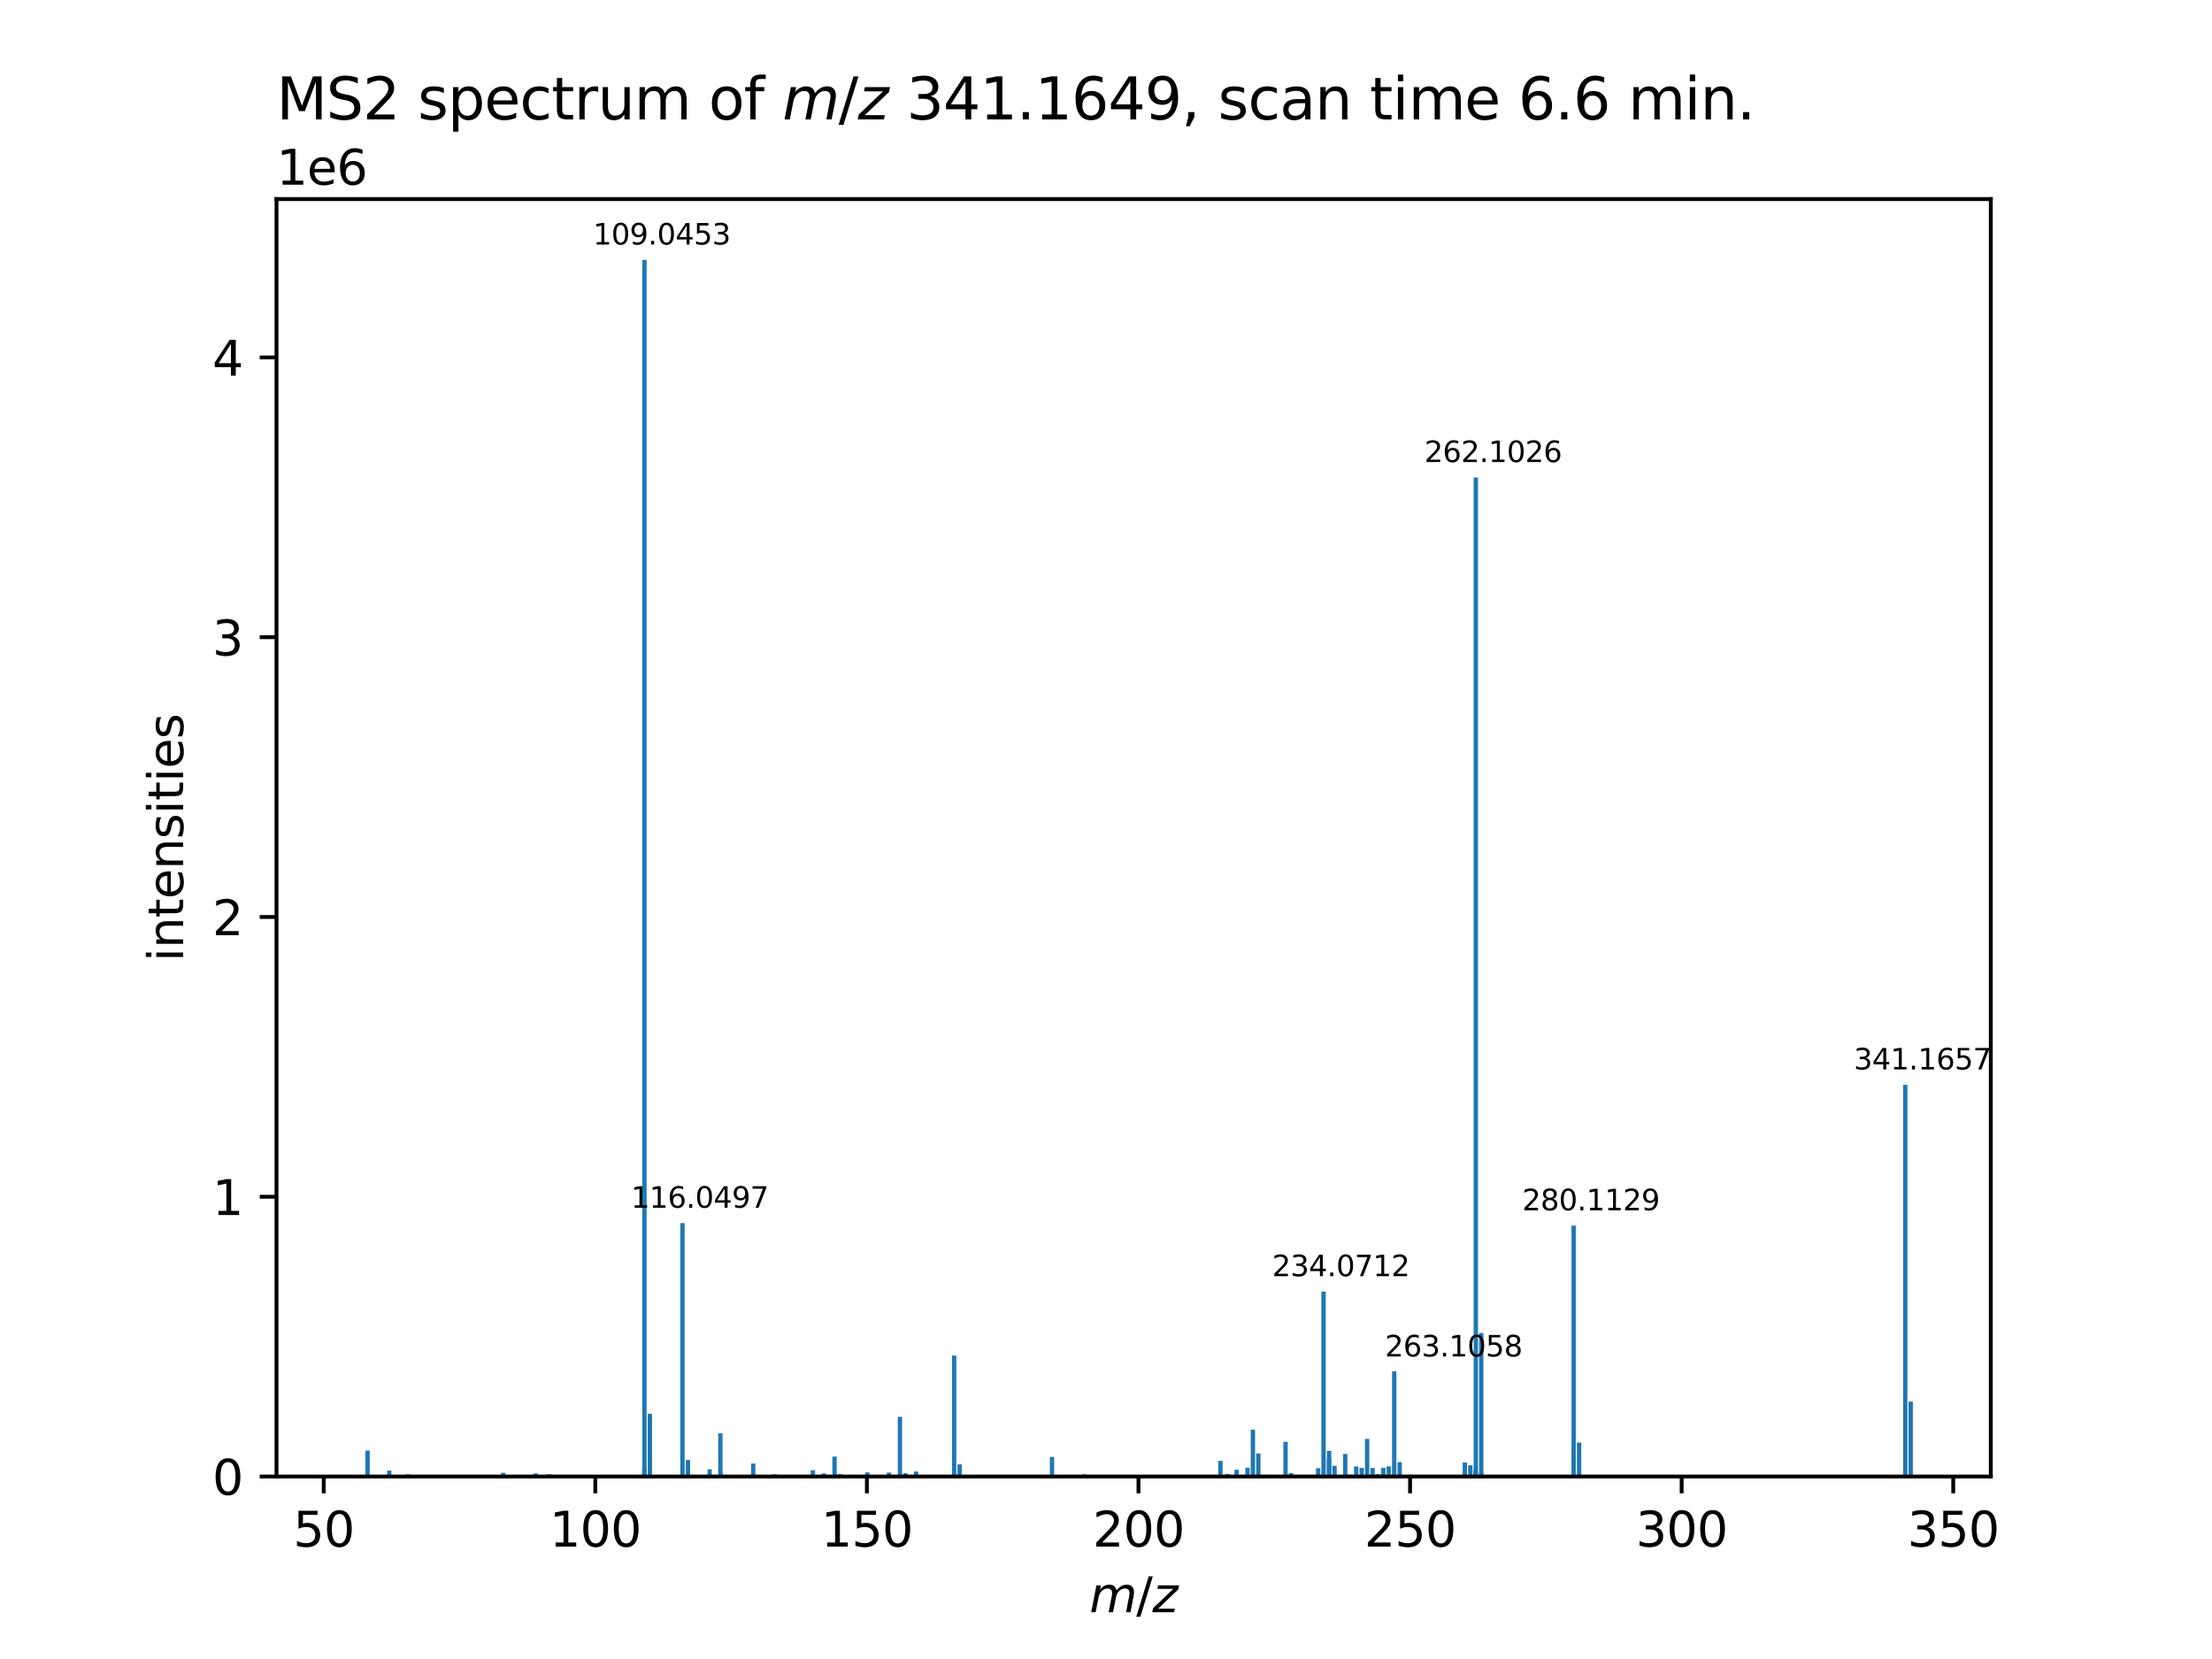 <?xml version="1.0" encoding="utf-8" standalone="no"?>
<!DOCTYPE svg PUBLIC "-//W3C//DTD SVG 1.1//EN"
  "http://www.w3.org/Graphics/SVG/1.1/DTD/svg11.dtd">
<svg xmlns:xlink="http://www.w3.org/1999/xlink" width="460.8pt" height="345.6pt" viewBox="0 0 460.8 345.6" xmlns="http://www.w3.org/2000/svg" version="1.1">
 <defs>
  <style type="text/css">*{stroke-linejoin: round; stroke-linecap: butt}</style>
 </defs>
 <g id="figure_1">
  <g id="patch_1">
   <path d="M 0 345.6 
L 460.8 345.6 
L 460.8 0 
L 0 0 
z
" style="fill: #ffffff"/>
  </g>
  <g id="axes_1">
   <g id="patch_2">
    <path d="M 57.6 307.584 
L 414.72 307.584 
L 414.72 41.472 
L 57.6 41.472 
z
" style="fill: #ffffff"/>
   </g>
   <g id="patch_3">
    <path d="M 73.833 307.584 
L 74.738 307.584 
L 74.738 307.313 
L 73.833 307.313 
z
" clip-path="url(#pd4d8140870)" style="fill: #1f77b4"/>
   </g>
   <g id="patch_4">
    <path d="M 76.113 307.584 
L 77.019 307.584 
L 77.019 302.187 
L 76.113 302.187 
z
" clip-path="url(#pd4d8140870)" style="fill: #1f77b4"/>
   </g>
   <g id="patch_5">
    <path d="M 80.634 307.584 
L 81.539 307.584 
L 81.539 306.352 
L 80.634 306.352 
z
" clip-path="url(#pd4d8140870)" style="fill: #1f77b4"/>
   </g>
   <g id="patch_6">
    <path d="M 81.506 307.584 
L 82.412 307.584 
L 82.412 307.346 
L 81.506 307.346 
z
" clip-path="url(#pd4d8140870)" style="fill: #1f77b4"/>
   </g>
   <g id="patch_7">
    <path d="M 84.553 307.584 
L 85.458 307.584 
L 85.458 307.123 
L 84.553 307.123 
z
" clip-path="url(#pd4d8140870)" style="fill: #1f77b4"/>
   </g>
   <g id="patch_8">
    <path d="M 88.179 307.584 
L 89.084 307.584 
L 89.084 307.285 
L 88.179 307.285 
z
" clip-path="url(#pd4d8140870)" style="fill: #1f77b4"/>
   </g>
   <g id="patch_9">
    <path d="M 88.565 307.584 
L 89.47 307.584 
L 89.47 307.319 
L 88.565 307.319 
z
" clip-path="url(#pd4d8140870)" style="fill: #1f77b4"/>
   </g>
   <g id="patch_10">
    <path d="M 104.36 307.584 
L 105.266 307.584 
L 105.266 306.807 
L 104.36 306.807 
z
" clip-path="url(#pd4d8140870)" style="fill: #1f77b4"/>
   </g>
   <g id="patch_11">
    <path d="M 111.16 307.584 
L 112.065 307.584 
L 112.065 306.946 
L 111.16 306.946 
z
" clip-path="url(#pd4d8140870)" style="fill: #1f77b4"/>
   </g>
   <g id="patch_12">
    <path d="M 113.944 307.584 
L 114.849 307.584 
L 114.849 307.099 
L 113.944 307.099 
z
" clip-path="url(#pd4d8140870)" style="fill: #1f77b4"/>
   </g>
   <g id="patch_13">
    <path d="M 123.466 307.584 
L 124.371 307.584 
L 124.371 307.319 
L 123.466 307.319 
z
" clip-path="url(#pd4d8140870)" style="fill: #1f77b4"/>
   </g>
   <g id="patch_14">
    <path d="M 128.169 307.584 
L 129.074 307.584 
L 129.074 307.27 
L 128.169 307.27 
z
" clip-path="url(#pd4d8140870)" style="fill: #1f77b4"/>
   </g>
   <g id="patch_15">
    <path d="M 133.77 307.584 
L 134.675 307.584 
L 134.675 307.116 
L 133.77 307.116 
z
" clip-path="url(#pd4d8140870)" style="fill: #1f77b4"/>
   </g>
   <g id="patch_16">
    <path d="M 133.775 307.584 
L 134.68 307.584 
L 134.68 307.079 
L 133.775 307.079 
z
" clip-path="url(#pd4d8140870)" style="fill: #1f77b4"/>
   </g>
   <g id="patch_17">
    <path d="M 133.78 307.584 
L 134.685 307.584 
L 134.685 305.752 
L 133.78 305.752 
z
" clip-path="url(#pd4d8140870)" style="fill: #1f77b4"/>
   </g>
   <g id="patch_18">
    <path d="M 133.783 307.584 
L 134.689 307.584 
L 134.689 306.543 
L 133.783 306.543 
z
" clip-path="url(#pd4d8140870)" style="fill: #1f77b4"/>
   </g>
   <g id="patch_19">
    <path d="M 133.798 307.584 
L 134.703 307.584 
L 134.703 54.144 
L 133.798 54.144 
z
" clip-path="url(#pd4d8140870)" style="fill: #1f77b4"/>
   </g>
   <g id="patch_20">
    <path d="M 133.811 307.584 
L 134.717 307.584 
L 134.717 306.047 
L 133.811 306.047 
z
" clip-path="url(#pd4d8140870)" style="fill: #1f77b4"/>
   </g>
   <g id="patch_21">
    <path d="M 133.815 307.584 
L 134.72 307.584 
L 134.72 305.983 
L 133.815 305.983 
z
" clip-path="url(#pd4d8140870)" style="fill: #1f77b4"/>
   </g>
   <g id="patch_22">
    <path d="M 133.83 307.584 
L 134.736 307.584 
L 134.736 307.19 
L 133.83 307.19 
z
" clip-path="url(#pd4d8140870)" style="fill: #1f77b4"/>
   </g>
   <g id="patch_23">
    <path d="M 134.933 307.584 
L 135.838 307.584 
L 135.838 294.517 
L 134.933 294.517 
z
" clip-path="url(#pd4d8140870)" style="fill: #1f77b4"/>
   </g>
   <g id="patch_24">
    <path d="M 141.723 307.584 
L 142.628 307.584 
L 142.628 254.795 
L 141.723 254.795 
z
" clip-path="url(#pd4d8140870)" style="fill: #1f77b4"/>
   </g>
   <g id="patch_25">
    <path d="M 142.858 307.584 
L 143.764 307.584 
L 143.764 304.154 
L 142.858 304.154 
z
" clip-path="url(#pd4d8140870)" style="fill: #1f77b4"/>
   </g>
   <g id="patch_26">
    <path d="M 147.375 307.584 
L 148.28 307.584 
L 148.28 306.09 
L 147.375 306.09 
z
" clip-path="url(#pd4d8140870)" style="fill: #1f77b4"/>
   </g>
   <g id="patch_27">
    <path d="M 149.615 307.584 
L 150.52 307.584 
L 150.52 298.567 
L 149.615 298.567 
z
" clip-path="url(#pd4d8140870)" style="fill: #1f77b4"/>
   </g>
   <g id="patch_28">
    <path d="M 149.656 307.584 
L 150.561 307.584 
L 150.561 306.757 
L 149.656 306.757 
z
" clip-path="url(#pd4d8140870)" style="fill: #1f77b4"/>
   </g>
   <g id="patch_29">
    <path d="M 156.456 307.584 
L 157.361 307.584 
L 157.361 304.875 
L 156.456 304.875 
z
" clip-path="url(#pd4d8140870)" style="fill: #1f77b4"/>
   </g>
   <g id="patch_30">
    <path d="M 159.693 307.584 
L 160.598 307.584 
L 160.598 307.266 
L 159.693 307.266 
z
" clip-path="url(#pd4d8140870)" style="fill: #1f77b4"/>
   </g>
   <g id="patch_31">
    <path d="M 160.954 307.584 
L 161.859 307.584 
L 161.859 307.109 
L 160.954 307.109 
z
" clip-path="url(#pd4d8140870)" style="fill: #1f77b4"/>
   </g>
   <g id="patch_32">
    <path d="M 168.88 307.584 
L 169.785 307.584 
L 169.785 306.267 
L 168.88 306.267 
z
" clip-path="url(#pd4d8140870)" style="fill: #1f77b4"/>
   </g>
   <g id="patch_33">
    <path d="M 171.16 307.584 
L 172.065 307.584 
L 172.065 306.944 
L 171.16 306.944 
z
" clip-path="url(#pd4d8140870)" style="fill: #1f77b4"/>
   </g>
   <g id="patch_34">
    <path d="M 173.4 307.584 
L 174.305 307.584 
L 174.305 303.441 
L 173.4 303.441 
z
" clip-path="url(#pd4d8140870)" style="fill: #1f77b4"/>
   </g>
   <g id="patch_35">
    <path d="M 174.535 307.584 
L 175.44 307.584 
L 175.44 307.078 
L 174.535 307.078 
z
" clip-path="url(#pd4d8140870)" style="fill: #1f77b4"/>
   </g>
   <g id="patch_36">
    <path d="M 180.22 307.584 
L 181.125 307.584 
L 181.125 306.721 
L 180.22 306.721 
z
" clip-path="url(#pd4d8140870)" style="fill: #1f77b4"/>
   </g>
   <g id="patch_37">
    <path d="M 184.738 307.584 
L 185.643 307.584 
L 185.643 306.76 
L 184.738 306.76 
z
" clip-path="url(#pd4d8140870)" style="fill: #1f77b4"/>
   </g>
   <g id="patch_38">
    <path d="M 187.019 307.584 
L 187.924 307.584 
L 187.924 295.142 
L 187.019 295.142 
z
" clip-path="url(#pd4d8140870)" style="fill: #1f77b4"/>
   </g>
   <g id="patch_39">
    <path d="M 188.143 307.584 
L 189.048 307.584 
L 189.048 307.211 
L 188.143 307.211 
z
" clip-path="url(#pd4d8140870)" style="fill: #1f77b4"/>
   </g>
   <g id="patch_40">
    <path d="M 188.156 307.584 
L 189.061 307.584 
L 189.061 306.896 
L 188.156 306.896 
z
" clip-path="url(#pd4d8140870)" style="fill: #1f77b4"/>
   </g>
   <g id="patch_41">
    <path d="M 190.391 307.584 
L 191.296 307.584 
L 191.296 306.548 
L 190.391 306.548 
z
" clip-path="url(#pd4d8140870)" style="fill: #1f77b4"/>
   </g>
   <g id="patch_42">
    <path d="M 198.304 307.584 
L 199.209 307.584 
L 199.209 307.21 
L 198.304 307.21 
z
" clip-path="url(#pd4d8140870)" style="fill: #1f77b4"/>
   </g>
   <g id="patch_43">
    <path d="M 198.317 307.584 
L 199.222 307.584 
L 199.222 282.392 
L 198.317 282.392 
z
" clip-path="url(#pd4d8140870)" style="fill: #1f77b4"/>
   </g>
   <g id="patch_44">
    <path d="M 199.452 307.584 
L 200.357 307.584 
L 200.357 305.057 
L 199.452 305.057 
z
" clip-path="url(#pd4d8140870)" style="fill: #1f77b4"/>
   </g>
   <g id="patch_45">
    <path d="M 210.995 307.584 
L 211.9 307.584 
L 211.9 307.283 
L 210.995 307.283 
z
" clip-path="url(#pd4d8140870)" style="fill: #1f77b4"/>
   </g>
   <g id="patch_46">
    <path d="M 211.307 307.584 
L 212.212 307.584 
L 212.212 307.304 
L 211.307 307.304 
z
" clip-path="url(#pd4d8140870)" style="fill: #1f77b4"/>
   </g>
   <g id="patch_47">
    <path d="M 218.696 307.584 
L 219.601 307.584 
L 219.601 303.501 
L 218.696 303.501 
z
" clip-path="url(#pd4d8140870)" style="fill: #1f77b4"/>
   </g>
   <g id="patch_48">
    <path d="M 219.833 307.584 
L 220.738 307.584 
L 220.738 307.259 
L 219.833 307.259 
z
" clip-path="url(#pd4d8140870)" style="fill: #1f77b4"/>
   </g>
   <g id="patch_49">
    <path d="M 225.473 307.584 
L 226.378 307.584 
L 226.378 307.11 
L 225.473 307.11 
z
" clip-path="url(#pd4d8140870)" style="fill: #1f77b4"/>
   </g>
   <g id="patch_50">
    <path d="M 253.784 307.584 
L 254.689 307.584 
L 254.689 304.326 
L 253.784 304.326 
z
" clip-path="url(#pd4d8140870)" style="fill: #1f77b4"/>
   </g>
   <g id="patch_51">
    <path d="M 255.199 307.584 
L 256.104 307.584 
L 256.104 307.032 
L 255.199 307.032 
z
" clip-path="url(#pd4d8140870)" style="fill: #1f77b4"/>
   </g>
   <g id="patch_52">
    <path d="M 257.15 307.584 
L 258.055 307.584 
L 258.055 306.185 
L 257.15 306.185 
z
" clip-path="url(#pd4d8140870)" style="fill: #1f77b4"/>
   </g>
   <g id="patch_53">
    <path d="M 258.286 307.584 
L 259.192 307.584 
L 259.192 307.245 
L 258.286 307.245 
z
" clip-path="url(#pd4d8140870)" style="fill: #1f77b4"/>
   </g>
   <g id="patch_54">
    <path d="M 259.425 307.584 
L 260.33 307.584 
L 260.33 305.746 
L 259.425 305.746 
z
" clip-path="url(#pd4d8140870)" style="fill: #1f77b4"/>
   </g>
   <g id="patch_55">
    <path d="M 260.548 307.584 
L 261.453 307.584 
L 261.453 297.829 
L 260.548 297.829 
z
" clip-path="url(#pd4d8140870)" style="fill: #1f77b4"/>
   </g>
   <g id="patch_56">
    <path d="M 261.688 307.584 
L 262.593 307.584 
L 262.593 302.793 
L 261.688 302.793 
z
" clip-path="url(#pd4d8140870)" style="fill: #1f77b4"/>
   </g>
   <g id="patch_57">
    <path d="M 262.825 307.584 
L 263.73 307.584 
L 263.73 307.221 
L 262.825 307.221 
z
" clip-path="url(#pd4d8140870)" style="fill: #1f77b4"/>
   </g>
   <g id="patch_58">
    <path d="M 267.348 307.584 
L 268.253 307.584 
L 268.253 300.35 
L 267.348 300.35 
z
" clip-path="url(#pd4d8140870)" style="fill: #1f77b4"/>
   </g>
   <g id="patch_59">
    <path d="M 268.484 307.584 
L 269.389 307.584 
L 269.389 306.873 
L 268.484 306.873 
z
" clip-path="url(#pd4d8140870)" style="fill: #1f77b4"/>
   </g>
   <g id="patch_60">
    <path d="M 274.142 307.584 
L 275.047 307.584 
L 275.047 305.857 
L 274.142 305.857 
z
" clip-path="url(#pd4d8140870)" style="fill: #1f77b4"/>
   </g>
   <g id="patch_61">
    <path d="M 275.267 307.584 
L 276.172 307.584 
L 276.172 269.057 
L 275.267 269.057 
z
" clip-path="url(#pd4d8140870)" style="fill: #1f77b4"/>
   </g>
   <g id="patch_62">
    <path d="M 276.401 307.584 
L 277.307 307.584 
L 277.307 303.837 
L 276.401 303.837 
z
" clip-path="url(#pd4d8140870)" style="fill: #1f77b4"/>
   </g>
   <g id="patch_63">
    <path d="M 276.422 307.584 
L 277.327 307.584 
L 277.327 302.239 
L 276.422 302.239 
z
" clip-path="url(#pd4d8140870)" style="fill: #1f77b4"/>
   </g>
   <g id="patch_64">
    <path d="M 277.55 307.584 
L 278.455 307.584 
L 278.455 305.35 
L 277.55 305.35 
z
" clip-path="url(#pd4d8140870)" style="fill: #1f77b4"/>
   </g>
   <g id="patch_65">
    <path d="M 279.787 307.584 
L 280.693 307.584 
L 280.693 302.885 
L 279.787 302.885 
z
" clip-path="url(#pd4d8140870)" style="fill: #1f77b4"/>
   </g>
   <g id="patch_66">
    <path d="M 279.829 307.584 
L 280.734 307.584 
L 280.734 307.214 
L 279.829 307.214 
z
" clip-path="url(#pd4d8140870)" style="fill: #1f77b4"/>
   </g>
   <g id="patch_67">
    <path d="M 280.923 307.584 
L 281.829 307.584 
L 281.829 307.208 
L 280.923 307.208 
z
" clip-path="url(#pd4d8140870)" style="fill: #1f77b4"/>
   </g>
   <g id="patch_68">
    <path d="M 282.066 307.584 
L 282.971 307.584 
L 282.971 305.491 
L 282.066 305.491 
z
" clip-path="url(#pd4d8140870)" style="fill: #1f77b4"/>
   </g>
   <g id="patch_69">
    <path d="M 283.206 307.584 
L 284.111 307.584 
L 284.111 305.799 
L 283.206 305.799 
z
" clip-path="url(#pd4d8140870)" style="fill: #1f77b4"/>
   </g>
   <g id="patch_70">
    <path d="M 284.347 307.584 
L 285.252 307.584 
L 285.252 299.759 
L 284.347 299.759 
z
" clip-path="url(#pd4d8140870)" style="fill: #1f77b4"/>
   </g>
   <g id="patch_71">
    <path d="M 285.483 307.584 
L 286.388 307.584 
L 286.388 305.814 
L 285.483 305.814 
z
" clip-path="url(#pd4d8140870)" style="fill: #1f77b4"/>
   </g>
   <g id="patch_72">
    <path d="M 286.58 307.584 
L 287.485 307.584 
L 287.485 307.101 
L 286.58 307.101 
z
" clip-path="url(#pd4d8140870)" style="fill: #1f77b4"/>
   </g>
   <g id="patch_73">
    <path d="M 287.72 307.584 
L 288.625 307.584 
L 288.625 305.776 
L 287.72 305.776 
z
" clip-path="url(#pd4d8140870)" style="fill: #1f77b4"/>
   </g>
   <g id="patch_74">
    <path d="M 288.842 307.584 
L 289.747 307.584 
L 289.747 305.481 
L 288.842 305.481 
z
" clip-path="url(#pd4d8140870)" style="fill: #1f77b4"/>
   </g>
   <g id="patch_75">
    <path d="M 289.956 307.584 
L 290.861 307.584 
L 290.861 307.053 
L 289.956 307.053 
z
" clip-path="url(#pd4d8140870)" style="fill: #1f77b4"/>
   </g>
   <g id="patch_76">
    <path d="M 289.986 307.584 
L 290.891 307.584 
L 290.891 285.651 
L 289.986 285.651 
z
" clip-path="url(#pd4d8140870)" style="fill: #1f77b4"/>
   </g>
   <g id="patch_77">
    <path d="M 291.121 307.584 
L 292.026 307.584 
L 292.026 304.6 
L 291.121 304.6 
z
" clip-path="url(#pd4d8140870)" style="fill: #1f77b4"/>
   </g>
   <g id="patch_78">
    <path d="M 293.406 307.584 
L 294.311 307.584 
L 294.311 307.197 
L 293.406 307.197 
z
" clip-path="url(#pd4d8140870)" style="fill: #1f77b4"/>
   </g>
   <g id="patch_79">
    <path d="M 304.704 307.584 
L 305.609 307.584 
L 305.609 304.67 
L 304.704 304.67 
z
" clip-path="url(#pd4d8140870)" style="fill: #1f77b4"/>
   </g>
   <g id="patch_80">
    <path d="M 305.845 307.584 
L 306.75 307.584 
L 306.75 305.249 
L 305.845 305.249 
z
" clip-path="url(#pd4d8140870)" style="fill: #1f77b4"/>
   </g>
   <g id="patch_81">
    <path d="M 306.919 307.584 
L 307.825 307.584 
L 307.825 306.303 
L 306.919 306.303 
z
" clip-path="url(#pd4d8140870)" style="fill: #1f77b4"/>
   </g>
   <g id="patch_82">
    <path d="M 306.985 307.584 
L 307.89 307.584 
L 307.89 99.461 
L 306.985 99.461 
z
" clip-path="url(#pd4d8140870)" style="fill: #1f77b4"/>
   </g>
   <g id="patch_83">
    <path d="M 308.087 307.584 
L 308.992 307.584 
L 308.992 306.837 
L 308.087 306.837 
z
" clip-path="url(#pd4d8140870)" style="fill: #1f77b4"/>
   </g>
   <g id="patch_84">
    <path d="M 308.12 307.584 
L 309.025 307.584 
L 309.025 277.68 
L 308.12 277.68 
z
" clip-path="url(#pd4d8140870)" style="fill: #1f77b4"/>
   </g>
   <g id="patch_85">
    <path d="M 327.364 307.584 
L 328.269 307.584 
L 328.269 255.326 
L 327.364 255.326 
z
" clip-path="url(#pd4d8140870)" style="fill: #1f77b4"/>
   </g>
   <g id="patch_86">
    <path d="M 328.5 307.584 
L 329.405 307.584 
L 329.405 300.512 
L 328.5 300.512 
z
" clip-path="url(#pd4d8140870)" style="fill: #1f77b4"/>
   </g>
   <g id="patch_87">
    <path d="M 396.447 307.584 
L 397.352 307.584 
L 397.352 225.986 
L 396.447 225.986 
z
" clip-path="url(#pd4d8140870)" style="fill: #1f77b4"/>
   </g>
   <g id="patch_88">
    <path d="M 397.582 307.584 
L 398.487 307.584 
L 398.487 291.972 
L 397.582 291.972 
z
" clip-path="url(#pd4d8140870)" style="fill: #1f77b4"/>
   </g>
   <g id="matplotlib.axis_1">
    <g id="xtick_1">
     <g id="line2d_1">
      <defs>
       <path id="mf1cbdb0134" d="M 0 0 
L 0 3.5 
" style="stroke: #000000; stroke-width: 0.8"/>
      </defs>
      <g>
       <use xlink:href="#mf1cbdb0134" x="67.439" y="307.584" style="stroke: #000000; stroke-width: 0.8"/>
      </g>
     </g>
     <g id="text_1">
      <!-- 50 -->
      <g transform="translate(61.077 322.182) scale(0.1 -0.1)">
       <defs>
        <path id="DejaVuSans-35" d="M 691 4666 
L 3169 4666 
L 3169 4134 
L 1269 4134 
L 1269 2991 
Q 1406 3038 1543 3061 
Q 1681 3084 1819 3084 
Q 2600 3084 3056 2656 
Q 3513 2228 3513 1497 
Q 3513 744 3044 326 
Q 2575 -91 1722 -91 
Q 1428 -91 1123 -41 
Q 819 9 494 109 
L 494 744 
Q 775 591 1075 516 
Q 1375 441 1709 441 
Q 2250 441 2565 725 
Q 2881 1009 2881 1497 
Q 2881 1984 2565 2268 
Q 2250 2553 1709 2553 
Q 1456 2553 1204 2497 
Q 953 2441 691 2322 
L 691 4666 
z
" transform="scale(0.016)"/>
        <path id="DejaVuSans-30" d="M 2034 4250 
Q 1547 4250 1301 3770 
Q 1056 3291 1056 2328 
Q 1056 1369 1301 889 
Q 1547 409 2034 409 
Q 2525 409 2770 889 
Q 3016 1369 3016 2328 
Q 3016 3291 2770 3770 
Q 2525 4250 2034 4250 
z
M 2034 4750 
Q 2819 4750 3233 4129 
Q 3647 3509 3647 2328 
Q 3647 1150 3233 529 
Q 2819 -91 2034 -91 
Q 1250 -91 836 529 
Q 422 1150 422 2328 
Q 422 3509 836 4129 
Q 1250 4750 2034 4750 
z
" transform="scale(0.016)"/>
       </defs>
       <use xlink:href="#DejaVuSans-35"/>
       <use xlink:href="#DejaVuSans-30" x="63.623"/>
      </g>
     </g>
    </g>
    <g id="xtick_2">
     <g id="line2d_2">
      <g>
       <use xlink:href="#mf1cbdb0134" x="124.015" y="307.584" style="stroke: #000000; stroke-width: 0.8"/>
      </g>
     </g>
     <g id="text_2">
      <!-- 100 -->
      <g transform="translate(114.471 322.182) scale(0.1 -0.1)">
       <defs>
        <path id="DejaVuSans-31" d="M 794 531 
L 1825 531 
L 1825 4091 
L 703 3866 
L 703 4441 
L 1819 4666 
L 2450 4666 
L 2450 531 
L 3481 531 
L 3481 0 
L 794 0 
L 794 531 
z
" transform="scale(0.016)"/>
       </defs>
       <use xlink:href="#DejaVuSans-31"/>
       <use xlink:href="#DejaVuSans-30" x="63.623"/>
       <use xlink:href="#DejaVuSans-30" x="127.246"/>
      </g>
     </g>
    </g>
    <g id="xtick_3">
     <g id="line2d_3">
      <g>
       <use xlink:href="#mf1cbdb0134" x="180.591" y="307.584" style="stroke: #000000; stroke-width: 0.8"/>
      </g>
     </g>
     <g id="text_3">
      <!-- 150 -->
      <g transform="translate(171.047 322.182) scale(0.1 -0.1)">
       <use xlink:href="#DejaVuSans-31"/>
       <use xlink:href="#DejaVuSans-35" x="63.623"/>
       <use xlink:href="#DejaVuSans-30" x="127.246"/>
      </g>
     </g>
    </g>
    <g id="xtick_4">
     <g id="line2d_4">
      <g>
       <use xlink:href="#mf1cbdb0134" x="237.167" y="307.584" style="stroke: #000000; stroke-width: 0.8"/>
      </g>
     </g>
     <g id="text_4">
      <!-- 200 -->
      <g transform="translate(227.624 322.182) scale(0.1 -0.1)">
       <defs>
        <path id="DejaVuSans-32" d="M 1228 531 
L 3431 531 
L 3431 0 
L 469 0 
L 469 531 
Q 828 903 1448 1529 
Q 2069 2156 2228 2338 
Q 2531 2678 2651 2914 
Q 2772 3150 2772 3378 
Q 2772 3750 2511 3984 
Q 2250 4219 1831 4219 
Q 1534 4219 1204 4116 
Q 875 4013 500 3803 
L 500 4441 
Q 881 4594 1212 4672 
Q 1544 4750 1819 4750 
Q 2544 4750 2975 4387 
Q 3406 4025 3406 3419 
Q 3406 3131 3298 2873 
Q 3191 2616 2906 2266 
Q 2828 2175 2409 1742 
Q 1991 1309 1228 531 
z
" transform="scale(0.016)"/>
       </defs>
       <use xlink:href="#DejaVuSans-32"/>
       <use xlink:href="#DejaVuSans-30" x="63.623"/>
       <use xlink:href="#DejaVuSans-30" x="127.246"/>
      </g>
     </g>
    </g>
    <g id="xtick_5">
     <g id="line2d_5">
      <g>
       <use xlink:href="#mf1cbdb0134" x="293.743" y="307.584" style="stroke: #000000; stroke-width: 0.8"/>
      </g>
     </g>
     <g id="text_5">
      <!-- 250 -->
      <g transform="translate(284.2 322.182) scale(0.1 -0.1)">
       <use xlink:href="#DejaVuSans-32"/>
       <use xlink:href="#DejaVuSans-35" x="63.623"/>
       <use xlink:href="#DejaVuSans-30" x="127.246"/>
      </g>
     </g>
    </g>
    <g id="xtick_6">
     <g id="line2d_6">
      <g>
       <use xlink:href="#mf1cbdb0134" x="350.319" y="307.584" style="stroke: #000000; stroke-width: 0.8"/>
      </g>
     </g>
     <g id="text_6">
      <!-- 300 -->
      <g transform="translate(340.776 322.182) scale(0.1 -0.1)">
       <defs>
        <path id="DejaVuSans-33" d="M 2597 2516 
Q 3050 2419 3304 2112 
Q 3559 1806 3559 1356 
Q 3559 666 3084 287 
Q 2609 -91 1734 -91 
Q 1441 -91 1130 -33 
Q 819 25 488 141 
L 488 750 
Q 750 597 1062 519 
Q 1375 441 1716 441 
Q 2309 441 2620 675 
Q 2931 909 2931 1356 
Q 2931 1769 2642 2001 
Q 2353 2234 1838 2234 
L 1294 2234 
L 1294 2753 
L 1863 2753 
Q 2328 2753 2575 2939 
Q 2822 3125 2822 3475 
Q 2822 3834 2567 4026 
Q 2313 4219 1838 4219 
Q 1578 4219 1281 4162 
Q 984 4106 628 3988 
L 628 4550 
Q 988 4650 1302 4700 
Q 1616 4750 1894 4750 
Q 2613 4750 3031 4423 
Q 3450 4097 3450 3541 
Q 3450 3153 3228 2886 
Q 3006 2619 2597 2516 
z
" transform="scale(0.016)"/>
       </defs>
       <use xlink:href="#DejaVuSans-33"/>
       <use xlink:href="#DejaVuSans-30" x="63.623"/>
       <use xlink:href="#DejaVuSans-30" x="127.246"/>
      </g>
     </g>
    </g>
    <g id="xtick_7">
     <g id="line2d_7">
      <g>
       <use xlink:href="#mf1cbdb0134" x="406.896" y="307.584" style="stroke: #000000; stroke-width: 0.8"/>
      </g>
     </g>
     <g id="text_7">
      <!-- 350 -->
      <g transform="translate(397.352 322.182) scale(0.1 -0.1)">
       <use xlink:href="#DejaVuSans-33"/>
       <use xlink:href="#DejaVuSans-35" x="63.623"/>
       <use xlink:href="#DejaVuSans-30" x="127.246"/>
      </g>
     </g>
    </g>
    <g id="text_8">
     <!-- ${m/z}$ -->
     <g transform="translate(226.96 335.861) scale(0.1 -0.1)">
      <defs>
       <path id="DejaVuSans-Oblique-6d" d="M 5747 2113 
L 5338 0 
L 4763 0 
L 5166 2094 
Q 5191 2228 5203 2325 
Q 5216 2422 5216 2491 
Q 5216 2772 5059 2928 
Q 4903 3084 4622 3084 
Q 4203 3084 3875 2770 
Q 3547 2456 3450 1953 
L 3066 0 
L 2491 0 
L 2900 2094 
Q 2925 2209 2937 2307 
Q 2950 2406 2950 2484 
Q 2950 2769 2794 2926 
Q 2638 3084 2363 3084 
Q 1938 3084 1609 2770 
Q 1281 2456 1184 1953 
L 800 0 
L 225 0 
L 909 3500 
L 1484 3500 
L 1375 2956 
Q 1609 3263 1923 3423 
Q 2238 3584 2597 3584 
Q 2978 3584 3223 3384 
Q 3469 3184 3519 2828 
Q 3781 3197 4126 3390 
Q 4472 3584 4856 3584 
Q 5306 3584 5551 3325 
Q 5797 3066 5797 2591 
Q 5797 2488 5784 2364 
Q 5772 2241 5747 2113 
z
" transform="scale(0.016)"/>
       <path id="DejaVuSans-2f" d="M 1625 4666 
L 2156 4666 
L 531 -594 
L 0 -594 
L 1625 4666 
z
" transform="scale(0.016)"/>
       <path id="DejaVuSans-Oblique-7a" d="M 744 3500 
L 3475 3500 
L 3372 2975 
L 738 459 
L 2913 459 
L 2822 0 
L -19 0 
L 84 525 
L 2719 3041 
L 653 3041 
L 744 3500 
z
" transform="scale(0.016)"/>
      </defs>
      <use xlink:href="#DejaVuSans-Oblique-6d" transform="translate(0 0.094)"/>
      <use xlink:href="#DejaVuSans-2f" transform="translate(97.412 0.094)"/>
      <use xlink:href="#DejaVuSans-Oblique-7a" transform="translate(131.104 0.094)"/>
     </g>
    </g>
   </g>
   <g id="matplotlib.axis_2">
    <g id="ytick_1">
     <g id="line2d_8">
      <defs>
       <path id="mdf8dc0070e" d="M 0 0 
L -3.5 0 
" style="stroke: #000000; stroke-width: 0.8"/>
      </defs>
      <g>
       <use xlink:href="#mdf8dc0070e" x="57.6" y="307.584" style="stroke: #000000; stroke-width: 0.8"/>
      </g>
     </g>
     <g id="text_9">
      <!-- 0 -->
      <g transform="translate(44.237 311.383) scale(0.1 -0.1)">
       <use xlink:href="#DejaVuSans-30"/>
      </g>
     </g>
    </g>
    <g id="ytick_2">
     <g id="line2d_9">
      <g>
       <use xlink:href="#mdf8dc0070e" x="57.6" y="249.302" style="stroke: #000000; stroke-width: 0.8"/>
      </g>
     </g>
     <g id="text_10">
      <!-- 1 -->
      <g transform="translate(44.237 253.102) scale(0.1 -0.1)">
       <use xlink:href="#DejaVuSans-31"/>
      </g>
     </g>
    </g>
    <g id="ytick_3">
     <g id="line2d_10">
      <g>
       <use xlink:href="#mdf8dc0070e" x="57.6" y="191.021" style="stroke: #000000; stroke-width: 0.8"/>
      </g>
     </g>
     <g id="text_11">
      <!-- 2 -->
      <g transform="translate(44.237 194.82) scale(0.1 -0.1)">
       <use xlink:href="#DejaVuSans-32"/>
      </g>
     </g>
    </g>
    <g id="ytick_4">
     <g id="line2d_11">
      <g>
       <use xlink:href="#mdf8dc0070e" x="57.6" y="132.739" style="stroke: #000000; stroke-width: 0.8"/>
      </g>
     </g>
     <g id="text_12">
      <!-- 3 -->
      <g transform="translate(44.237 136.538) scale(0.1 -0.1)">
       <use xlink:href="#DejaVuSans-33"/>
      </g>
     </g>
    </g>
    <g id="ytick_5">
     <g id="line2d_12">
      <g>
       <use xlink:href="#mdf8dc0070e" x="57.6" y="74.457" style="stroke: #000000; stroke-width: 0.8"/>
      </g>
     </g>
     <g id="text_13">
      <!-- 4 -->
      <g transform="translate(44.237 78.256) scale(0.1 -0.1)">
       <defs>
        <path id="DejaVuSans-34" d="M 2419 4116 
L 825 1625 
L 2419 1625 
L 2419 4116 
z
M 2253 4666 
L 3047 4666 
L 3047 1625 
L 3713 1625 
L 3713 1100 
L 3047 1100 
L 3047 0 
L 2419 0 
L 2419 1100 
L 313 1100 
L 313 1709 
L 2253 4666 
z
" transform="scale(0.016)"/>
       </defs>
       <use xlink:href="#DejaVuSans-34"/>
      </g>
     </g>
    </g>
    <g id="text_14">
     <!-- intensities -->
     <g transform="translate(38.158 200.315) rotate(-90) scale(0.1 -0.1)">
      <defs>
       <path id="DejaVuSans-69" d="M 603 3500 
L 1178 3500 
L 1178 0 
L 603 0 
L 603 3500 
z
M 603 4863 
L 1178 4863 
L 1178 4134 
L 603 4134 
L 603 4863 
z
" transform="scale(0.016)"/>
       <path id="DejaVuSans-6e" d="M 3513 2113 
L 3513 0 
L 2938 0 
L 2938 2094 
Q 2938 2591 2744 2837 
Q 2550 3084 2163 3084 
Q 1697 3084 1428 2787 
Q 1159 2491 1159 1978 
L 1159 0 
L 581 0 
L 581 3500 
L 1159 3500 
L 1159 2956 
Q 1366 3272 1645 3428 
Q 1925 3584 2291 3584 
Q 2894 3584 3203 3211 
Q 3513 2838 3513 2113 
z
" transform="scale(0.016)"/>
       <path id="DejaVuSans-74" d="M 1172 4494 
L 1172 3500 
L 2356 3500 
L 2356 3053 
L 1172 3053 
L 1172 1153 
Q 1172 725 1289 603 
Q 1406 481 1766 481 
L 2356 481 
L 2356 0 
L 1766 0 
Q 1100 0 847 248 
Q 594 497 594 1153 
L 594 3053 
L 172 3053 
L 172 3500 
L 594 3500 
L 594 4494 
L 1172 4494 
z
" transform="scale(0.016)"/>
       <path id="DejaVuSans-65" d="M 3597 1894 
L 3597 1613 
L 953 1613 
Q 991 1019 1311 708 
Q 1631 397 2203 397 
Q 2534 397 2845 478 
Q 3156 559 3463 722 
L 3463 178 
Q 3153 47 2828 -22 
Q 2503 -91 2169 -91 
Q 1331 -91 842 396 
Q 353 884 353 1716 
Q 353 2575 817 3079 
Q 1281 3584 2069 3584 
Q 2775 3584 3186 3129 
Q 3597 2675 3597 1894 
z
M 3022 2063 
Q 3016 2534 2758 2815 
Q 2500 3097 2075 3097 
Q 1594 3097 1305 2825 
Q 1016 2553 972 2059 
L 3022 2063 
z
" transform="scale(0.016)"/>
       <path id="DejaVuSans-73" d="M 2834 3397 
L 2834 2853 
Q 2591 2978 2328 3040 
Q 2066 3103 1784 3103 
Q 1356 3103 1142 2972 
Q 928 2841 928 2578 
Q 928 2378 1081 2264 
Q 1234 2150 1697 2047 
L 1894 2003 
Q 2506 1872 2764 1633 
Q 3022 1394 3022 966 
Q 3022 478 2636 193 
Q 2250 -91 1575 -91 
Q 1294 -91 989 -36 
Q 684 19 347 128 
L 347 722 
Q 666 556 975 473 
Q 1284 391 1588 391 
Q 1994 391 2212 530 
Q 2431 669 2431 922 
Q 2431 1156 2273 1281 
Q 2116 1406 1581 1522 
L 1381 1569 
Q 847 1681 609 1914 
Q 372 2147 372 2553 
Q 372 3047 722 3315 
Q 1072 3584 1716 3584 
Q 2034 3584 2315 3537 
Q 2597 3491 2834 3397 
z
" transform="scale(0.016)"/>
      </defs>
      <use xlink:href="#DejaVuSans-69"/>
      <use xlink:href="#DejaVuSans-6e" x="27.783"/>
      <use xlink:href="#DejaVuSans-74" x="91.162"/>
      <use xlink:href="#DejaVuSans-65" x="130.371"/>
      <use xlink:href="#DejaVuSans-6e" x="191.895"/>
      <use xlink:href="#DejaVuSans-73" x="255.273"/>
      <use xlink:href="#DejaVuSans-69" x="307.373"/>
      <use xlink:href="#DejaVuSans-74" x="335.156"/>
      <use xlink:href="#DejaVuSans-69" x="374.365"/>
      <use xlink:href="#DejaVuSans-65" x="402.148"/>
      <use xlink:href="#DejaVuSans-73" x="463.672"/>
     </g>
    </g>
    <g id="text_15">
     <!-- 1e6 -->
     <g transform="translate(57.6 38.472) scale(0.1 -0.1)">
      <defs>
       <path id="DejaVuSans-36" d="M 2113 2584 
Q 1688 2584 1439 2293 
Q 1191 2003 1191 1497 
Q 1191 994 1439 701 
Q 1688 409 2113 409 
Q 2538 409 2786 701 
Q 3034 994 3034 1497 
Q 3034 2003 2786 2293 
Q 2538 2584 2113 2584 
z
M 3366 4563 
L 3366 3988 
Q 3128 4100 2886 4159 
Q 2644 4219 2406 4219 
Q 1781 4219 1451 3797 
Q 1122 3375 1075 2522 
Q 1259 2794 1537 2939 
Q 1816 3084 2150 3084 
Q 2853 3084 3261 2657 
Q 3669 2231 3669 1497 
Q 3669 778 3244 343 
Q 2819 -91 2113 -91 
Q 1303 -91 875 529 
Q 447 1150 447 2328 
Q 447 3434 972 4092 
Q 1497 4750 2381 4750 
Q 2619 4750 2861 4703 
Q 3103 4656 3366 4563 
z
" transform="scale(0.016)"/>
      </defs>
      <use xlink:href="#DejaVuSans-31"/>
      <use xlink:href="#DejaVuSans-65" x="63.623"/>
      <use xlink:href="#DejaVuSans-36" x="125.146"/>
     </g>
    </g>
   </g>
   <g id="patch_89">
    <path d="M 57.6 307.584 
L 57.6 41.472 
" style="fill: none; stroke: #000000; stroke-width: 0.8; stroke-linejoin: miter; stroke-linecap: square"/>
   </g>
   <g id="patch_90">
    <path d="M 414.72 307.584 
L 414.72 41.472 
" style="fill: none; stroke: #000000; stroke-width: 0.8; stroke-linejoin: miter; stroke-linecap: square"/>
   </g>
   <g id="patch_91">
    <path d="M 57.6 307.584 
L 414.72 307.584 
" style="fill: none; stroke: #000000; stroke-width: 0.8; stroke-linejoin: miter; stroke-linecap: square"/>
   </g>
   <g id="patch_92">
    <path d="M 57.6 41.472 
L 414.72 41.472 
" style="fill: none; stroke: #000000; stroke-width: 0.8; stroke-linejoin: miter; stroke-linecap: square"/>
   </g>
   <g id="text_16">
    <!-- 109.0453 -->
    <g transform="translate(123.535 50.94) scale(0.06 -0.06)">
     <defs>
      <path id="DejaVuSans-39" d="M 703 97 
L 703 672 
Q 941 559 1184 500 
Q 1428 441 1663 441 
Q 2288 441 2617 861 
Q 2947 1281 2994 2138 
Q 2813 1869 2534 1725 
Q 2256 1581 1919 1581 
Q 1219 1581 811 2004 
Q 403 2428 403 3163 
Q 403 3881 828 4315 
Q 1253 4750 1959 4750 
Q 2769 4750 3195 4129 
Q 3622 3509 3622 2328 
Q 3622 1225 3098 567 
Q 2575 -91 1691 -91 
Q 1453 -91 1209 -44 
Q 966 3 703 97 
z
M 1959 2075 
Q 2384 2075 2632 2365 
Q 2881 2656 2881 3163 
Q 2881 3666 2632 3958 
Q 2384 4250 1959 4250 
Q 1534 4250 1286 3958 
Q 1038 3666 1038 3163 
Q 1038 2656 1286 2365 
Q 1534 2075 1959 2075 
z
" transform="scale(0.016)"/>
      <path id="DejaVuSans-2e" d="M 684 794 
L 1344 794 
L 1344 0 
L 684 0 
L 684 794 
z
" transform="scale(0.016)"/>
     </defs>
     <use xlink:href="#DejaVuSans-31"/>
     <use xlink:href="#DejaVuSans-30" x="63.623"/>
     <use xlink:href="#DejaVuSans-39" x="127.246"/>
     <use xlink:href="#DejaVuSans-2e" x="190.869"/>
     <use xlink:href="#DejaVuSans-30" x="222.656"/>
     <use xlink:href="#DejaVuSans-34" x="286.279"/>
     <use xlink:href="#DejaVuSans-35" x="349.902"/>
     <use xlink:href="#DejaVuSans-33" x="413.525"/>
    </g>
   </g>
   <g id="text_17">
    <!-- 116.0497 -->
    <g transform="translate(131.461 251.591) scale(0.06 -0.06)">
     <defs>
      <path id="DejaVuSans-37" d="M 525 4666 
L 3525 4666 
L 3525 4397 
L 1831 0 
L 1172 0 
L 2766 4134 
L 525 4134 
L 525 4666 
z
" transform="scale(0.016)"/>
     </defs>
     <use xlink:href="#DejaVuSans-31"/>
     <use xlink:href="#DejaVuSans-31" x="63.623"/>
     <use xlink:href="#DejaVuSans-36" x="127.246"/>
     <use xlink:href="#DejaVuSans-2e" x="190.869"/>
     <use xlink:href="#DejaVuSans-30" x="222.656"/>
     <use xlink:href="#DejaVuSans-34" x="286.279"/>
     <use xlink:href="#DejaVuSans-39" x="349.902"/>
     <use xlink:href="#DejaVuSans-37" x="413.525"/>
    </g>
   </g>
   <g id="text_18">
    <!-- 234.0712 -->
    <g transform="translate(265.005 265.853) scale(0.06 -0.06)">
     <use xlink:href="#DejaVuSans-32"/>
     <use xlink:href="#DejaVuSans-33" x="63.623"/>
     <use xlink:href="#DejaVuSans-34" x="127.246"/>
     <use xlink:href="#DejaVuSans-2e" x="190.869"/>
     <use xlink:href="#DejaVuSans-30" x="222.656"/>
     <use xlink:href="#DejaVuSans-37" x="286.279"/>
     <use xlink:href="#DejaVuSans-31" x="349.902"/>
     <use xlink:href="#DejaVuSans-32" x="413.525"/>
    </g>
   </g>
   <g id="text_19">
    <!-- 262.1026 -->
    <g transform="translate(296.723 96.257) scale(0.06 -0.06)">
     <use xlink:href="#DejaVuSans-32"/>
     <use xlink:href="#DejaVuSans-36" x="63.623"/>
     <use xlink:href="#DejaVuSans-32" x="127.246"/>
     <use xlink:href="#DejaVuSans-2e" x="190.869"/>
     <use xlink:href="#DejaVuSans-31" x="222.656"/>
     <use xlink:href="#DejaVuSans-30" x="286.279"/>
     <use xlink:href="#DejaVuSans-32" x="349.902"/>
     <use xlink:href="#DejaVuSans-36" x="413.525"/>
    </g>
   </g>
   <g id="text_20">
    <!-- 263.1058 -->
    <g transform="translate(288.498 282.576) scale(0.06 -0.06)">
     <defs>
      <path id="DejaVuSans-38" d="M 2034 2216 
Q 1584 2216 1326 1975 
Q 1069 1734 1069 1313 
Q 1069 891 1326 650 
Q 1584 409 2034 409 
Q 2484 409 2743 651 
Q 3003 894 3003 1313 
Q 3003 1734 2745 1975 
Q 2488 2216 2034 2216 
z
M 1403 2484 
Q 997 2584 770 2862 
Q 544 3141 544 3541 
Q 544 4100 942 4425 
Q 1341 4750 2034 4750 
Q 2731 4750 3128 4425 
Q 3525 4100 3525 3541 
Q 3525 3141 3298 2862 
Q 3072 2584 2669 2484 
Q 3125 2378 3379 2068 
Q 3634 1759 3634 1313 
Q 3634 634 3220 271 
Q 2806 -91 2034 -91 
Q 1263 -91 848 271 
Q 434 634 434 1313 
Q 434 1759 690 2068 
Q 947 2378 1403 2484 
z
M 1172 3481 
Q 1172 3119 1398 2916 
Q 1625 2713 2034 2713 
Q 2441 2713 2670 2916 
Q 2900 3119 2900 3481 
Q 2900 3844 2670 4047 
Q 2441 4250 2034 4250 
Q 1625 4250 1398 4047 
Q 1172 3844 1172 3481 
z
" transform="scale(0.016)"/>
     </defs>
     <use xlink:href="#DejaVuSans-32"/>
     <use xlink:href="#DejaVuSans-36" x="63.623"/>
     <use xlink:href="#DejaVuSans-33" x="127.246"/>
     <use xlink:href="#DejaVuSans-2e" x="190.869"/>
     <use xlink:href="#DejaVuSans-31" x="222.656"/>
     <use xlink:href="#DejaVuSans-30" x="286.279"/>
     <use xlink:href="#DejaVuSans-35" x="349.902"/>
     <use xlink:href="#DejaVuSans-38" x="413.525"/>
    </g>
   </g>
   <g id="text_21">
    <!-- 280.1129 -->
    <g transform="translate(317.102 252.121) scale(0.06 -0.06)">
     <use xlink:href="#DejaVuSans-32"/>
     <use xlink:href="#DejaVuSans-38" x="63.623"/>
     <use xlink:href="#DejaVuSans-30" x="127.246"/>
     <use xlink:href="#DejaVuSans-2e" x="190.869"/>
     <use xlink:href="#DejaVuSans-31" x="222.656"/>
     <use xlink:href="#DejaVuSans-31" x="286.279"/>
     <use xlink:href="#DejaVuSans-32" x="349.902"/>
     <use xlink:href="#DejaVuSans-39" x="413.525"/>
    </g>
   </g>
   <g id="text_22">
    <!-- 341.1657 -->
    <g transform="translate(386.185 222.782) scale(0.06 -0.06)">
     <use xlink:href="#DejaVuSans-33"/>
     <use xlink:href="#DejaVuSans-34" x="63.623"/>
     <use xlink:href="#DejaVuSans-31" x="127.246"/>
     <use xlink:href="#DejaVuSans-2e" x="190.869"/>
     <use xlink:href="#DejaVuSans-31" x="222.656"/>
     <use xlink:href="#DejaVuSans-36" x="286.279"/>
     <use xlink:href="#DejaVuSans-35" x="349.902"/>
     <use xlink:href="#DejaVuSans-37" x="413.525"/>
    </g>
   </g>
   <g id="text_23">
    <!-- MS2 spectrum of ${m/z}$ 341.1649, scan time 6.6 min. -->
    <g transform="translate(57.6 24.874) scale(0.12 -0.12)">
     <defs>
      <path id="DejaVuSans-4d" d="M 628 4666 
L 1569 4666 
L 2759 1491 
L 3956 4666 
L 4897 4666 
L 4897 0 
L 4281 0 
L 4281 4097 
L 3078 897 
L 2444 897 
L 1241 4097 
L 1241 0 
L 628 0 
L 628 4666 
z
" transform="scale(0.016)"/>
      <path id="DejaVuSans-53" d="M 3425 4513 
L 3425 3897 
Q 3066 4069 2747 4153 
Q 2428 4238 2131 4238 
Q 1616 4238 1336 4038 
Q 1056 3838 1056 3469 
Q 1056 3159 1242 3001 
Q 1428 2844 1947 2747 
L 2328 2669 
Q 3034 2534 3370 2195 
Q 3706 1856 3706 1288 
Q 3706 609 3251 259 
Q 2797 -91 1919 -91 
Q 1588 -91 1214 -16 
Q 841 59 441 206 
L 441 856 
Q 825 641 1194 531 
Q 1563 422 1919 422 
Q 2459 422 2753 634 
Q 3047 847 3047 1241 
Q 3047 1584 2836 1778 
Q 2625 1972 2144 2069 
L 1759 2144 
Q 1053 2284 737 2584 
Q 422 2884 422 3419 
Q 422 4038 858 4394 
Q 1294 4750 2059 4750 
Q 2388 4750 2728 4690 
Q 3069 4631 3425 4513 
z
" transform="scale(0.016)"/>
      <path id="DejaVuSans-20" transform="scale(0.016)"/>
      <path id="DejaVuSans-70" d="M 1159 525 
L 1159 -1331 
L 581 -1331 
L 581 3500 
L 1159 3500 
L 1159 2969 
Q 1341 3281 1617 3432 
Q 1894 3584 2278 3584 
Q 2916 3584 3314 3078 
Q 3713 2572 3713 1747 
Q 3713 922 3314 415 
Q 2916 -91 2278 -91 
Q 1894 -91 1617 61 
Q 1341 213 1159 525 
z
M 3116 1747 
Q 3116 2381 2855 2742 
Q 2594 3103 2138 3103 
Q 1681 3103 1420 2742 
Q 1159 2381 1159 1747 
Q 1159 1113 1420 752 
Q 1681 391 2138 391 
Q 2594 391 2855 752 
Q 3116 1113 3116 1747 
z
" transform="scale(0.016)"/>
      <path id="DejaVuSans-63" d="M 3122 3366 
L 3122 2828 
Q 2878 2963 2633 3030 
Q 2388 3097 2138 3097 
Q 1578 3097 1268 2742 
Q 959 2388 959 1747 
Q 959 1106 1268 751 
Q 1578 397 2138 397 
Q 2388 397 2633 464 
Q 2878 531 3122 666 
L 3122 134 
Q 2881 22 2623 -34 
Q 2366 -91 2075 -91 
Q 1284 -91 818 406 
Q 353 903 353 1747 
Q 353 2603 823 3093 
Q 1294 3584 2113 3584 
Q 2378 3584 2631 3529 
Q 2884 3475 3122 3366 
z
" transform="scale(0.016)"/>
      <path id="DejaVuSans-72" d="M 2631 2963 
Q 2534 3019 2420 3045 
Q 2306 3072 2169 3072 
Q 1681 3072 1420 2755 
Q 1159 2438 1159 1844 
L 1159 0 
L 581 0 
L 581 3500 
L 1159 3500 
L 1159 2956 
Q 1341 3275 1631 3429 
Q 1922 3584 2338 3584 
Q 2397 3584 2469 3576 
Q 2541 3569 2628 3553 
L 2631 2963 
z
" transform="scale(0.016)"/>
      <path id="DejaVuSans-75" d="M 544 1381 
L 544 3500 
L 1119 3500 
L 1119 1403 
Q 1119 906 1312 657 
Q 1506 409 1894 409 
Q 2359 409 2629 706 
Q 2900 1003 2900 1516 
L 2900 3500 
L 3475 3500 
L 3475 0 
L 2900 0 
L 2900 538 
Q 2691 219 2414 64 
Q 2138 -91 1772 -91 
Q 1169 -91 856 284 
Q 544 659 544 1381 
z
M 1991 3584 
L 1991 3584 
z
" transform="scale(0.016)"/>
      <path id="DejaVuSans-6d" d="M 3328 2828 
Q 3544 3216 3844 3400 
Q 4144 3584 4550 3584 
Q 5097 3584 5394 3201 
Q 5691 2819 5691 2113 
L 5691 0 
L 5113 0 
L 5113 2094 
Q 5113 2597 4934 2840 
Q 4756 3084 4391 3084 
Q 3944 3084 3684 2787 
Q 3425 2491 3425 1978 
L 3425 0 
L 2847 0 
L 2847 2094 
Q 2847 2600 2669 2842 
Q 2491 3084 2119 3084 
Q 1678 3084 1418 2786 
Q 1159 2488 1159 1978 
L 1159 0 
L 581 0 
L 581 3500 
L 1159 3500 
L 1159 2956 
Q 1356 3278 1631 3431 
Q 1906 3584 2284 3584 
Q 2666 3584 2933 3390 
Q 3200 3197 3328 2828 
z
" transform="scale(0.016)"/>
      <path id="DejaVuSans-6f" d="M 1959 3097 
Q 1497 3097 1228 2736 
Q 959 2375 959 1747 
Q 959 1119 1226 758 
Q 1494 397 1959 397 
Q 2419 397 2687 759 
Q 2956 1122 2956 1747 
Q 2956 2369 2687 2733 
Q 2419 3097 1959 3097 
z
M 1959 3584 
Q 2709 3584 3137 3096 
Q 3566 2609 3566 1747 
Q 3566 888 3137 398 
Q 2709 -91 1959 -91 
Q 1206 -91 779 398 
Q 353 888 353 1747 
Q 353 2609 779 3096 
Q 1206 3584 1959 3584 
z
" transform="scale(0.016)"/>
      <path id="DejaVuSans-66" d="M 2375 4863 
L 2375 4384 
L 1825 4384 
Q 1516 4384 1395 4259 
Q 1275 4134 1275 3809 
L 1275 3500 
L 2222 3500 
L 2222 3053 
L 1275 3053 
L 1275 0 
L 697 0 
L 697 3053 
L 147 3053 
L 147 3500 
L 697 3500 
L 697 3744 
Q 697 4328 969 4595 
Q 1241 4863 1831 4863 
L 2375 4863 
z
" transform="scale(0.016)"/>
      <path id="DejaVuSans-2c" d="M 750 794 
L 1409 794 
L 1409 256 
L 897 -744 
L 494 -744 
L 750 256 
L 750 794 
z
" transform="scale(0.016)"/>
      <path id="DejaVuSans-61" d="M 2194 1759 
Q 1497 1759 1228 1600 
Q 959 1441 959 1056 
Q 959 750 1161 570 
Q 1363 391 1709 391 
Q 2188 391 2477 730 
Q 2766 1069 2766 1631 
L 2766 1759 
L 2194 1759 
z
M 3341 1997 
L 3341 0 
L 2766 0 
L 2766 531 
Q 2569 213 2275 61 
Q 1981 -91 1556 -91 
Q 1019 -91 701 211 
Q 384 513 384 1019 
Q 384 1609 779 1909 
Q 1175 2209 1959 2209 
L 2766 2209 
L 2766 2266 
Q 2766 2663 2505 2880 
Q 2244 3097 1772 3097 
Q 1472 3097 1187 3025 
Q 903 2953 641 2809 
L 641 3341 
Q 956 3463 1253 3523 
Q 1550 3584 1831 3584 
Q 2591 3584 2966 3190 
Q 3341 2797 3341 1997 
z
" transform="scale(0.016)"/>
     </defs>
     <use xlink:href="#DejaVuSans-4d" transform="translate(0 0.016)"/>
     <use xlink:href="#DejaVuSans-53" transform="translate(86.279 0.016)"/>
     <use xlink:href="#DejaVuSans-32" transform="translate(149.756 0.016)"/>
     <use xlink:href="#DejaVuSans-20" transform="translate(213.379 0.016)"/>
     <use xlink:href="#DejaVuSans-73" transform="translate(245.166 0.016)"/>
     <use xlink:href="#DejaVuSans-70" transform="translate(297.266 0.016)"/>
     <use xlink:href="#DejaVuSans-65" transform="translate(360.742 0.016)"/>
     <use xlink:href="#DejaVuSans-63" transform="translate(422.266 0.016)"/>
     <use xlink:href="#DejaVuSans-74" transform="translate(477.246 0.016)"/>
     <use xlink:href="#DejaVuSans-72" transform="translate(516.455 0.016)"/>
     <use xlink:href="#DejaVuSans-75" transform="translate(557.568 0.016)"/>
     <use xlink:href="#DejaVuSans-6d" transform="translate(620.947 0.016)"/>
     <use xlink:href="#DejaVuSans-20" transform="translate(718.359 0.016)"/>
     <use xlink:href="#DejaVuSans-6f" transform="translate(750.146 0.016)"/>
     <use xlink:href="#DejaVuSans-66" transform="translate(811.328 0.016)"/>
     <use xlink:href="#DejaVuSans-20" transform="translate(846.533 0.016)"/>
     <use xlink:href="#DejaVuSans-Oblique-6d" transform="translate(878.32 0.016)"/>
     <use xlink:href="#DejaVuSans-2f" transform="translate(975.732 0.016)"/>
     <use xlink:href="#DejaVuSans-Oblique-7a" transform="translate(1009.424 0.016)"/>
     <use xlink:href="#DejaVuSans-20" transform="translate(1061.914 0.016)"/>
     <use xlink:href="#DejaVuSans-33" transform="translate(1093.701 0.016)"/>
     <use xlink:href="#DejaVuSans-34" transform="translate(1157.324 0.016)"/>
     <use xlink:href="#DejaVuSans-31" transform="translate(1220.947 0.016)"/>
     <use xlink:href="#DejaVuSans-2e" transform="translate(1284.57 0.016)"/>
     <use xlink:href="#DejaVuSans-31" transform="translate(1316.357 0.016)"/>
     <use xlink:href="#DejaVuSans-36" transform="translate(1379.98 0.016)"/>
     <use xlink:href="#DejaVuSans-34" transform="translate(1443.604 0.016)"/>
     <use xlink:href="#DejaVuSans-39" transform="translate(1507.227 0.016)"/>
     <use xlink:href="#DejaVuSans-2c" transform="translate(1570.85 0.016)"/>
     <use xlink:href="#DejaVuSans-20" transform="translate(1602.637 0.016)"/>
     <use xlink:href="#DejaVuSans-73" transform="translate(1634.424 0.016)"/>
     <use xlink:href="#DejaVuSans-63" transform="translate(1686.523 0.016)"/>
     <use xlink:href="#DejaVuSans-61" transform="translate(1741.504 0.016)"/>
     <use xlink:href="#DejaVuSans-6e" transform="translate(1802.783 0.016)"/>
     <use xlink:href="#DejaVuSans-20" transform="translate(1866.162 0.016)"/>
     <use xlink:href="#DejaVuSans-74" transform="translate(1897.949 0.016)"/>
     <use xlink:href="#DejaVuSans-69" transform="translate(1937.158 0.016)"/>
     <use xlink:href="#DejaVuSans-6d" transform="translate(1964.941 0.016)"/>
     <use xlink:href="#DejaVuSans-65" transform="translate(2062.354 0.016)"/>
     <use xlink:href="#DejaVuSans-20" transform="translate(2123.877 0.016)"/>
     <use xlink:href="#DejaVuSans-36" transform="translate(2155.664 0.016)"/>
     <use xlink:href="#DejaVuSans-2e" transform="translate(2219.287 0.016)"/>
     <use xlink:href="#DejaVuSans-36" transform="translate(2251.074 0.016)"/>
     <use xlink:href="#DejaVuSans-20" transform="translate(2314.697 0.016)"/>
     <use xlink:href="#DejaVuSans-6d" transform="translate(2346.484 0.016)"/>
     <use xlink:href="#DejaVuSans-69" transform="translate(2443.896 0.016)"/>
     <use xlink:href="#DejaVuSans-6e" transform="translate(2471.68 0.016)"/>
     <use xlink:href="#DejaVuSans-2e" transform="translate(2535.059 0.016)"/>
    </g>
   </g>
  </g>
 </g>
 <defs>
  <clipPath id="pd4d8140870">
   <rect x="57.6" y="41.472" width="357.12" height="266.112"/>
  </clipPath>
 </defs>
</svg>

